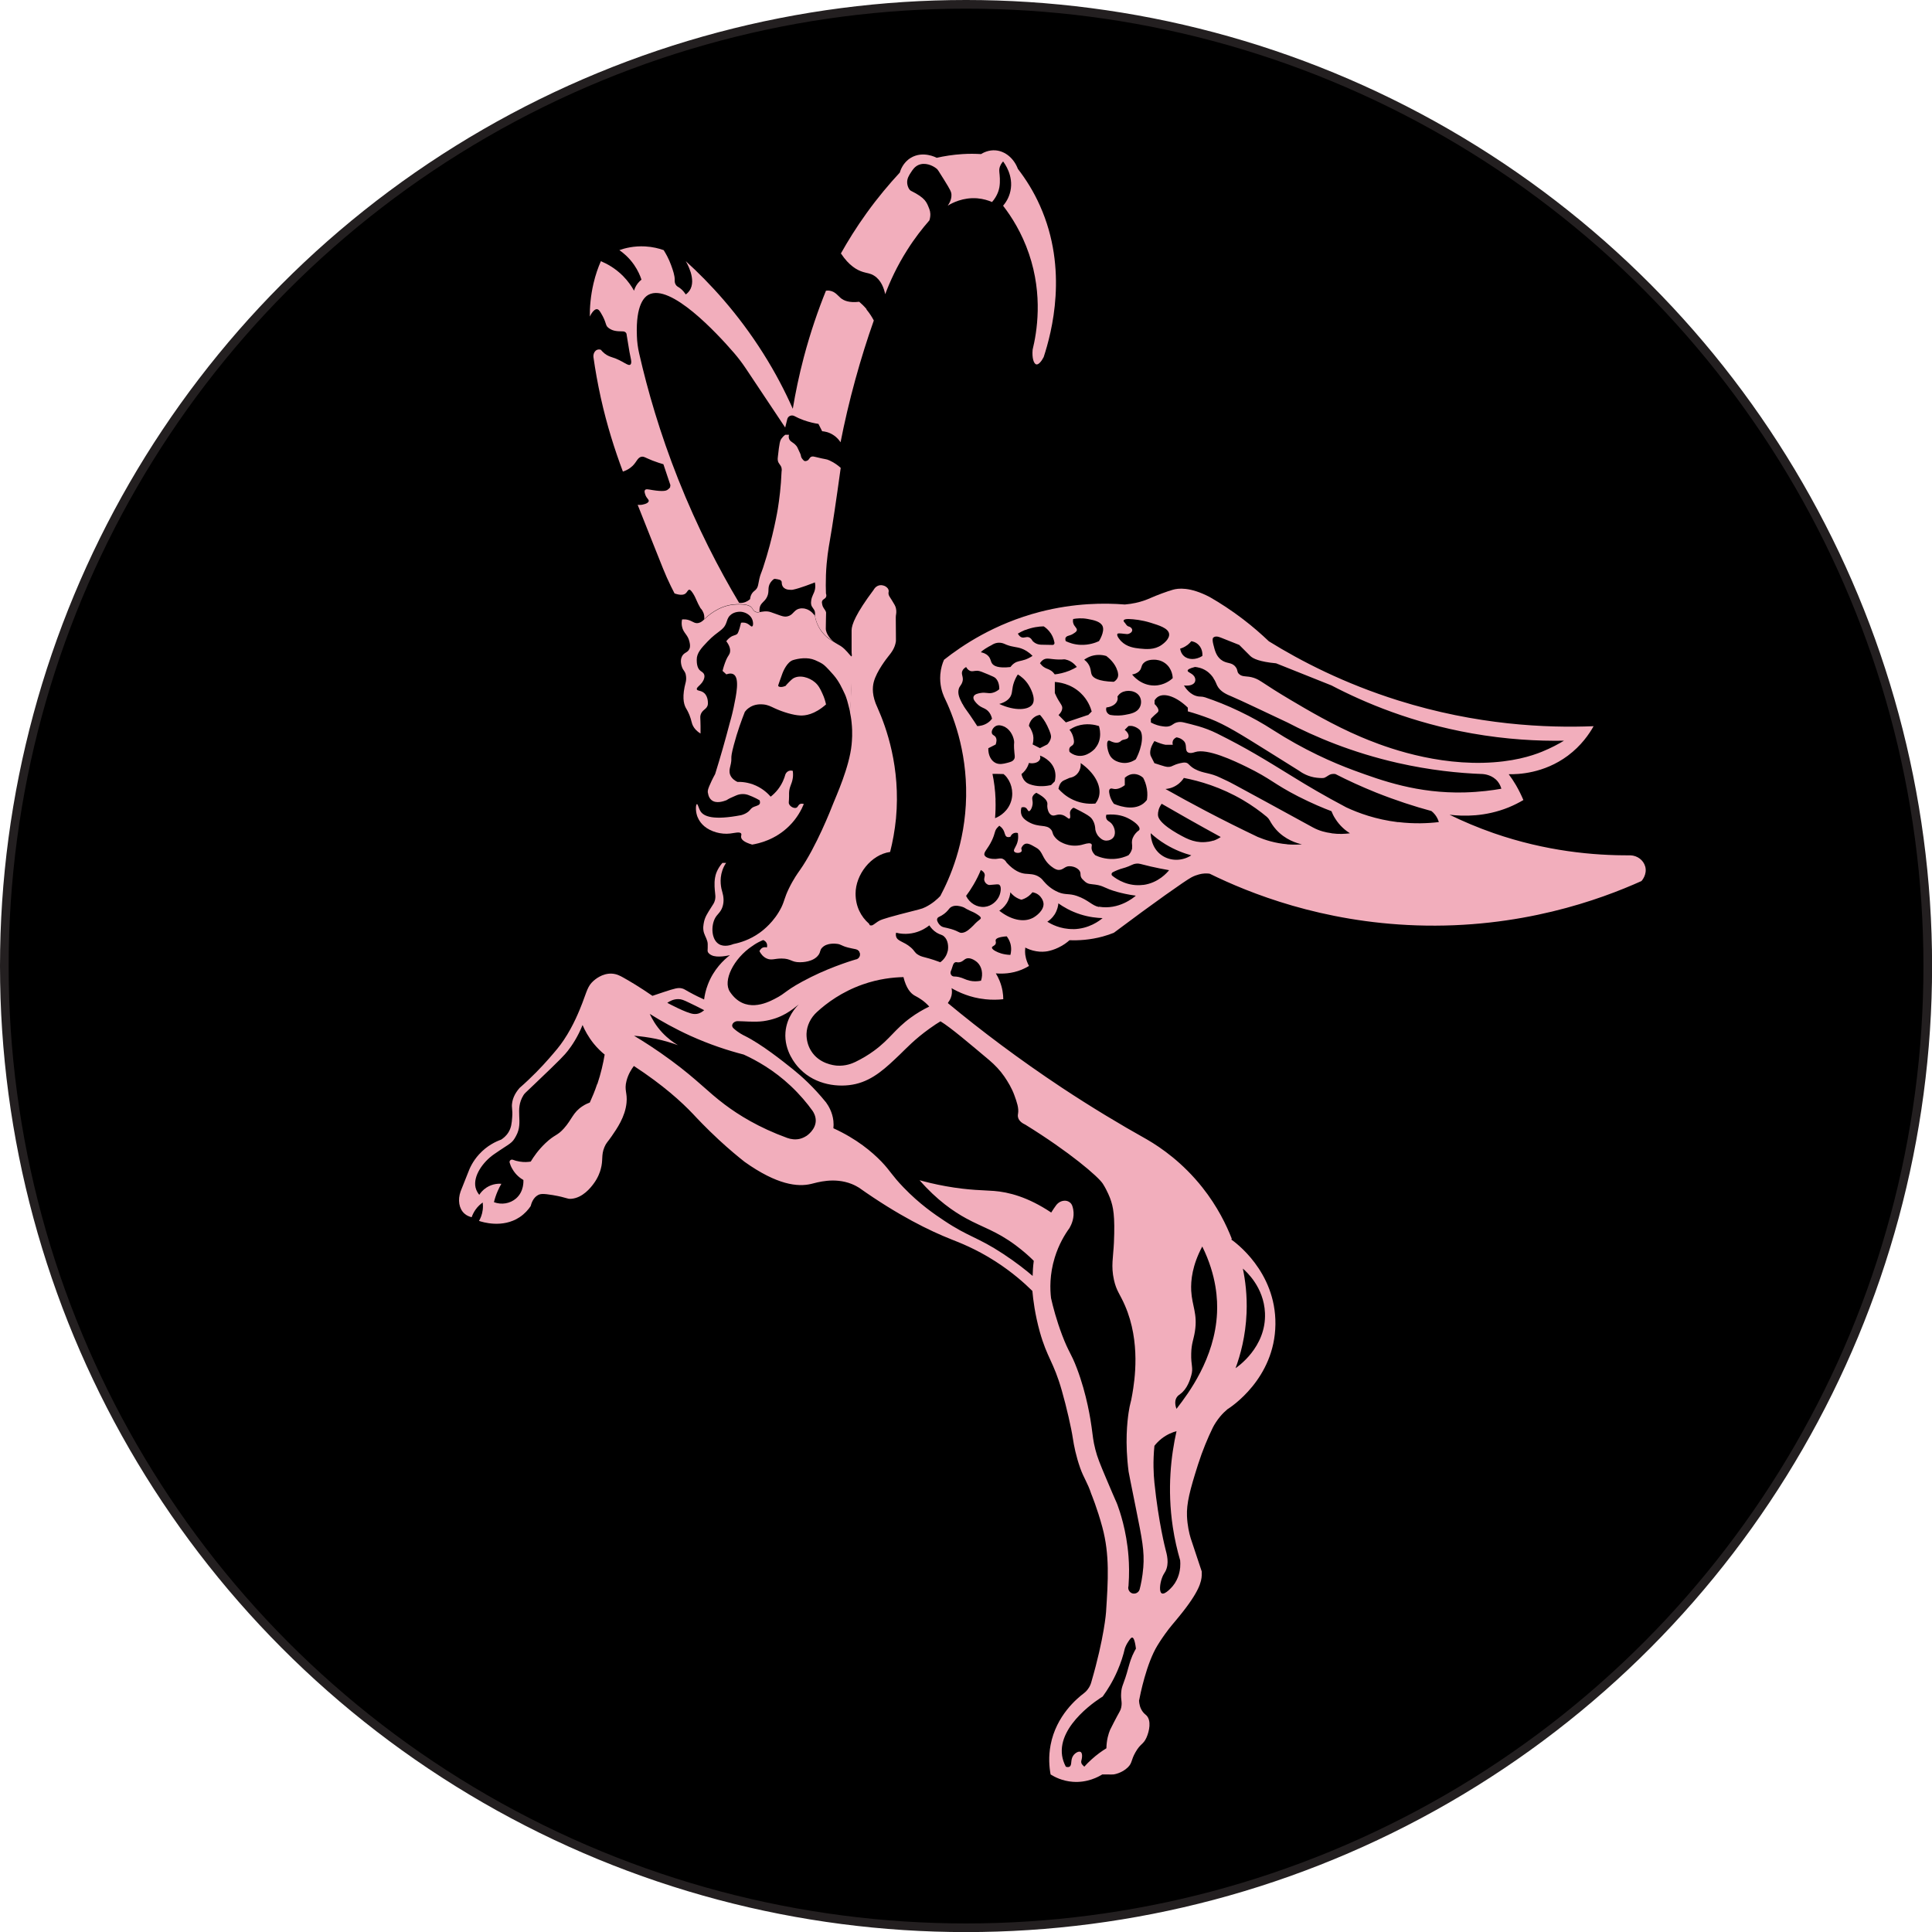 <?xml version="1.0" encoding="UTF-8"?>
<svg id="Layer_2" data-name="Layer 2" xmlns="http://www.w3.org/2000/svg" viewBox="0 0 223.69 223.69">
  <defs>
    <style>
      .cls-1 {
        stroke: #231f20;
        stroke-miterlimit: 10;
      }

      .cls-2 {
        fill: #f2aebc;
      }
    </style>
  </defs>
  <g id="Layer_1-2" data-name="Layer 1">
    <g>
      <circle class="cls-1" cx="111.85" cy="111.85" r="111.35"/>
      <g>
        <path class="cls-2" d="m100.33,35.79c-.29-.35-.59-.63-.85-.85-1.18.14-1.79-.14-2.14-.43-.32-.27-.65-.76-1.28-.85-.18-.03-.33-.01-.43,0-.91,2.25-1.8,4.82-2.56,7.69-.56,2.12-.97,4.12-1.28,5.98-.88-1.99-2-4.16-3.42-6.41-2.94-4.66-6.2-8.17-8.97-10.68.07.12,1.3,2.15.43,3.42-.1.14-.23.29-.43.43-.31-.47-.62-.71-.85-.85-.03-.02-.06-.03-.09-.05-.21-.14-.34-.38-.34-.63v-.18c0-.48-.19-1.06-.43-1.71-.26-.71-.58-1.28-.85-1.71-.53-.19-1.26-.38-2.14-.43-1.3-.07-2.35.2-2.99.43.46.32,1.12.86,1.71,1.71.44.64.7,1.25.85,1.71-.13.1-.28.24-.43.43-.25.32-.37.64-.43.85-.27-.49-.68-1.1-1.28-1.71-.94-.94-1.92-1.44-2.56-1.71-.31.71-.62,1.57-.85,2.56-.35,1.49-.44,2.81-.43,3.85.04-.09.44-.91.85-.85.16.02.27.17.43.43.68,1.12.49,1.43.85,1.71.44.34.85.43,1.71.43,0,0,.43,0,.43.43l.32,1.94.18.9c.07.37,0,.51-.07.57-.28.23-.87-.46-2.14-.85-.15-.05-.5-.15-.85-.43-.2-.16-.34-.32-.43-.43-.09-.03-.26-.07-.43,0-.28.11-.47.46-.43.85.21,1.49.49,3.06.85,4.7.71,3.2,1.62,6.05,2.56,8.55.21-.07.53-.19.85-.43.76-.56.76-1.16,1.28-1.28.29-.07.43.09,1.28.43.54.21,1,.35,1.28.43.27.81.54,1.61.81,2.42-.01.1-.03.18-.04.27-.12.15-.24.24-.34.3-.11.06-.42.21-1.71,0-.47-.08-.74-.15-.85,0-.09.11-.04.27,0,.43.14.53.47.63.43.85-.06.32-.79.42-.85.43-.18.02-.32.01-.43,0,0,0,.85,2.13.85,2.14.29.71.57,1.42.85,2.14,1.15,2.87,1.45,3.72,2.14,5.13.18.37.33.67.43.85.72.25,1.09.16,1.28,0,.2-.16.25-.42.43-.43.06,0,.17.02.43.43.22.34.32.62.43.85.09.21.23.51.43.85.12.12.36.42.43.85.03.17.02.31,0,.43.43-.41,1.7-1.56,3.42-1.71.29-.03,1.79-.16,2.14.43.05.08.17.34.43.43.16.06.32.03.43,0-.02-.1-.03-.25,0-.43.1-.62.56-.69.85-1.28.34-.68-.01-1.08.43-1.71.1-.14.21-.25.31-.33.07-.06.16-.08.24-.06.27.05.73.06.73.4,0,.85.85.85.85.85,0,0,.3.03.43,0,.85-.17,2.22-.72,2.56-.85.08.38.04.67,0,.85-.11.49-.36.7-.43,1.28-.02.19-.03.29,0,.43.08.38.35.48.43.85.03.14.03.28,0,.43.06.34.17.79.43,1.28.53.99,1.32,1.5,1.71,1.71h0c-.14-.11-.28-.23-.43-.43-.13-.18-.34-.45-.43-.85-.04-.16,0-.43,0-1.28,0-.71.04-.74,0-.85-.12-.33-.34-.43-.43-.85-.04-.18-.06-.3,0-.43.1-.21.32-.22.43-.43.06-.12.06-.26,0-.43-.02-.49-.03-1.23,0-2.14.07-1.85.32-3.21.43-3.85.34-1.94.75-4.72,1.28-8.55-.29-.26-.71-.59-1.28-.85-.45-.21-.38-.09-1.71-.43-.12-.03-.28-.07-.43,0-.21.1-.22.32-.43.43-.12.06-.3.12-.43,0-.43-.43-.25-.49-.43-.85-.33-.7-.31-.71-.43-.85-.36-.44-.74-.46-.85-.85-.05-.17-.03-.32,0-.43h-.43c-.22.16-.35.32-.43.43-.18.25-.25.48-.43,2.14-.02.19-.03.29,0,.43.08.38.35.48.43.85.03.14.03.28,0,.43-.07,1.75-.26,3.2-.43,4.27,0,0-.52,3.26-1.71,6.84-.23.68-.31.76-.43,1.28-.14.62-.12.97-.43,1.28-.15.15-.28.2-.43.43-.15.23-.2.47-.21.64-.12.12-.42.36-.85.43-.17.03-.31.02-.43,0-2.34-3.92-4.82-8.7-7.05-14.31-2.11-5.32-3.54-10.27-4.52-14.57-.15-.65-.24-1.33-.26-2-.15-3.74.93-4.56,1.36-4.79,2.52-1.33,7.87,4.41,9.9,6.76.48.56.92,1.14,1.33,1.75l4.58,6.87.24-.97c.09-.36.49-.53.82-.36.31.17.67.33,1.08.48.65.23,1.23.36,1.71.43l.43.85c.25.02.76.09,1.28.43.46.29.72.65.85.85.45-2.29,1.01-4.72,1.71-7.26.67-2.44,1.39-4.72,2.14-6.84-.19-.37-.47-.82-.85-1.28Z"/>
        <path class="cls-2" d="m142.63,143.46c-.62-1.6-1.66-3.76-3.42-5.98-2.26-2.85-4.74-4.58-6.41-5.55-3.15-1.76-6.44-3.74-9.83-5.98-4.96-3.29-9.37-6.61-13.25-9.83,0,0,.01-.02.02-.03-.4-.44-.62-1.02-.65-1.62-.57-.53-1.13-1.07-1.69-1.65-1.26-1.31-2.9-3.61-4.58-4.72-.72-.2-1.37-.52-1.94-.94-.05,0-.09,0-.13-.02-.06-.03-.1-.1-.13-.19-.95-.83-1.56-2.01-1.56-3.49,0-2.17,1.77-4.51,4-4.82.3-1.18.54-2.47.68-3.88.55-5.92-1.13-10.56-2.14-12.82-.65-1.37-.6-2.35-.43-2.99.33-1.26,1.55-2.79,1.71-2.99.27-.34.74-.89.85-1.71.01-.08,0-.06,0-.85,0-1.33-.03-2,0-2.14.03-.18.09-.48,0-.85-.06-.25-.18-.45-.43-.85-.29-.48-.42-.59-.43-.85,0-.19.06-.26,0-.43-.09-.26-.35-.39-.43-.43-.05-.02-.44-.21-.85,0-.26.13-.38.35-.43.43-2.06,2.75-2.56,4.04-2.56,4.7v2.56c.02.28.05.4,0,.43,0,1.06.01,1.17,0,2.14,0,0-.03,2-.19,4.33.07.36.15.77.19,1.22.13,1.2.04,2.12,0,2.56-.26,2.61-1.79,5.95-2.14,6.84-.22.57-1.97,5.03-3.85,7.69-.22.31-.75,1.04-1.28,2.14-.52,1.08-.47,1.34-.85,2.14-.84,1.71-2.15,2.7-2.56,2.99-1.1.78-2.2,1.12-2.99,1.28-.25.1-1.08.4-1.71,0-.86-.54-.91-2.09-.43-2.99.24-.46.63-.65.85-1.28.23-.66.12-1.29,0-1.71-.14-.45-.38-1.45,0-2.56.12-.34.27-.63.43-.85h-.43c-.62.71-.8,1.38-.85,1.71-.12.66-.03,1.44,0,1.71.03.28.07.52,0,.85-.08.35-.23.54-.43.85-.46.72-.73,1.14-.85,1.71-.06.3-.16.76,0,1.28.14.43.42.82.43,1.28,0,.32,0,.43,0,.43,0,.29-.03.34,0,.43.06.23.3.36.43.43.67.35,2,.03,2.14,0-.7.54-1.89,1.64-2.56,3.42-.24.62-.36,1.21-.43,1.71-.41-.18-1-.46-1.71-.85-.54-.3-.61-.37-.85-.43-.45-.11-.8-.01-2.14.43-.52.17-.96.32-1.28.43-1.45-1-2.61-1.69-3.42-2.14-.32-.18-.73-.4-1.28-.43-1.13-.06-1.98.71-2.14.85-.66.6-.74,1.15-1.28,2.56-.32.82-1,2.57-2.14,4.27-.52.78-.95,1.26-1.71,2.14-.85.97-1.98,2.16-3.42,3.42-.59.68-.79,1.28-.85,1.71-.1.6.08.74,0,1.71-.05.65-.1,1.17-.43,1.71-.27.44-.62.7-.85.85-.56.2-1.62.67-2.56,1.71-.73.8-1.09,1.62-1.28,2.14-.29.71-.57,1.42-.85,2.14-.35.99-.19,2,.43,2.56.27.25.59.37.85.43.08-.23.21-.53.43-.85.29-.42.62-.69.85-.85.03.23.04.52,0,.85-.07.57-.27,1.01-.43,1.28.38.13,2.72.88,4.7-.43.6-.4,1.01-.88,1.28-1.28.08-.32.29-.98.85-1.28.29-.16.62-.18,1.71,0,1.7.29,1.62.47,2.14.43,1.33-.1,2.27-1.32,2.56-1.71.55-.72.78-1.44.85-1.71.31-1.1.03-1.6.43-2.56.21-.51.38-.59.85-1.28.6-.87,1.55-2.23,1.71-3.85.12-1.18-.29-1.45,0-2.56.2-.76.57-1.34.85-1.71,3.41,2.23,5.52,4.16,6.84,5.55.44.47,1.46,1.57,2.99,2.99,1.22,1.13,2.28,2,2.99,2.56,3.78,2.69,6.17,2.92,7.69,2.56.71-.17,2.67-.8,4.7,0,.37.15.66.31.85.43,4.61,3.26,8.19,4.99,10.68,5.98.88.35,2.81,1.07,5.13,2.56,1.93,1.24,3.35,2.51,4.27,3.42.09,1.03.3,2.7.85,4.7.87,3.11,1.6,3.46,2.56,6.84.55,1.92,1.1,4.34,1.28,5.55.12.79.35,2,.85,3.42.42,1.18.85,1.68,1.28,2.99,0,0,.7,1.69,1.28,3.85.86,3.18.67,6.14.43,9.83,0,0-.19,2.91-1.71,8.12-.06.22-.18.54-.43.85-.15.2-.31.34-.43.43-.78.59-3.2,2.58-3.85,5.98-.26,1.37-.16,2.56,0,3.42.45.28,1.34.76,2.56.85,1.71.13,2.98-.58,3.42-.85,1.16.01,1.28,0,1.28,0,.06,0,1.01-.14,1.71-.85.5-.51.32-.77.85-1.71.6-1.06.91-.88,1.28-1.71.34-.76.58-1.97,0-2.56-.11-.11-.26-.2-.43-.43-.33-.44-.41-.93-.43-1.28.12-.64.85-4.32,2.14-6.41.37-.61.85-1.28.85-1.28.67-.94,1.03-1.29,1.71-2.14,2.29-2.81,2.53-3.97,2.56-4.7,0-.18,0-.34,0-.43l-1.28-3.85c-.18-.59-.38-1.48-.43-2.56-.06-1.46.33-3,1.28-5.98.52-1.63,1.12-3.05,1.71-4.27.19-.37.47-.82.85-1.28.29-.35.59-.63.85-.85.35-.21,5.48-3.53,5.55-9.83.07-6.15-4.75-9.57-5.13-9.83Zm-73.49-17.95c-.26.79-.56,1.5-.85,2.14-.21.08-.52.21-.85.43-1.11.72-1.21,1.52-2.14,2.56-.8.9-1.04.67-2.14,1.71-.84.8-1.38,1.59-1.71,2.14-.3.05-.75.09-1.28,0-.3-.05-.57-.12-.79-.21-.22-.08-.44.12-.37.34.06.22.16.47.31.72.41.73.99,1.12,1.28,1.28,0,.12.09,1.32-.85,2.14-.7.6-1.68.76-2.56.43.09-.38.23-.82.43-1.28.14-.32.28-.6.43-.85-.27-.02-.99-.03-1.71.43-.44.28-.71.63-.85.85-.15-.19-.34-.47-.43-.85-.3-1.32.84-2.95,2.14-3.85,1.96-1.36,2.06-1.2,2.56-2.14.89-1.63-.22-2.97.85-4.7.11-.18.15-.21,1.28-1.28,3.07-2.92,3.49-3.39,3.85-3.85.49-.63,1.15-1.6,1.71-2.99.25.59.65,1.35,1.28,2.14.44.54.89.97,1.28,1.28-.17,1.01-.43,2.17-.85,3.42Zm35.46-12.39c.33,1.34.85,1.89,1.28,2.14.21.12.71.35,1.28.85.19.17.33.32.43.43-.76.37-1.47.79-2.14,1.28-1.88,1.37-2.38,2.47-4.27,3.85-.67.49-1.38.91-2.14,1.28-.37.18-1.15.5-2.14.43-.33-.03-2.06-.2-2.99-1.71-.37-.59-.54-1.28-.53-1.97.03-.97.49-1.88,1.21-2.53,1.12-1.03,2.88-2.34,5.3-3.19,1.85-.65,3.5-.82,4.7-.85Zm-17.5-3.58s.33-.25.68-.43c.21-.11.41-.2.58-.27.04.01.32.12.43.43.06.2.02.36,0,.43-.06-.02-.23-.06-.43,0-.3.1-.43.43-.43.43.15.28.41.66.85.85.54.24.9,0,1.71,0,1.12,0,1.11.44,2.14.43.23,0,1.55-.02,2.14-.85.26-.37.13-.55.43-.85.56-.57,1.54-.45,1.71-.43.51.06.44.21,1.28.43.76.2,1.1.15,1.28.43.08.12.11.26.1.42,0,.07-.02.13-.05.19-.06.13-.15.21-.18.23-.07.05-.14.08-.17.09-.02,0-.03,0-.03,0-.05.01-2.64.76-5.23,2.05-3.11,1.56-2.73,1.79-4.27,2.56-.85.43-3.42,1.71-5.13-.85-.85-1.28.43-3.85,2.58-5.29Zm-8.56,6.14c.36,0,.62.11,1.28.43.46.22,1.04.5,1.71.85-.17.15-.46.37-.85.43,0,0-.2.03-.43,0-.81-.11-2.88-1.22-2.99-1.28.26-.18.71-.44,1.28-.43Zm14.81,15.85c-.26.17-.52.27-.76.33-.48.11-.99.06-1.45-.11-3.3-1.2-5.64-2.67-7.21-3.85-2.07-1.55-3.13-2.83-6.17-5.08-1.77-1.31-3.31-2.28-4.35-2.9.75.06,1.61.17,2.54.36.96.21,1.81.46,2.54.73-.5-.29-1.16-.76-1.81-1.45-.75-.8-1.19-1.61-1.45-2.17,1.34.84,2.91,1.72,4.71,2.54,2.26,1.02,4.35,1.7,6.17,2.17,1.49.68,3.48,1.79,5.44,3.63,1.06,1,1.9,2,2.54,2.9.12.18.35.57.36,1.09.01,1.08-1.03,1.77-1.09,1.81Zm37.74,60.21c-.24.57-.35,1.01-.43,1.28-.56,2.11-.79,2.06-.85,2.99-.06.88.15,1,0,1.71-.07.35-.2.44-.85,1.71-.25.48-.37.73-.43.85-.19.46-.41,1.16-.43,2.14-.53.32-1.11.74-1.71,1.28-.32.29-.61.58-.85.85-.07-.07-.14-.14-.21-.21-.13-.13-.18-.32-.13-.49.14-.51.1-.91-.09-1.01-.21-.12-.63.11-.85.43-.35.5-.11,1.1-.43,1.28-.14.08-.32.04-.43,0-.24-.46-.37-.89-.43-1.28-.53-3.61,4.41-6.67,4.7-6.84.55-.76,1.18-1.76,1.71-2.99.41-.94.68-1.81.85-2.56.07-.21.2-.52.43-.85.18-.26.3-.44.43-.43.13.01.3.24.43,1.28-.11.19-.27.49-.43.85Zm1.28-10.25c-.09,1.11-.28,2-.43,2.56-.12.35-.5.54-.85.43-.35-.12-.54-.5-.43-.85.1-1.37.07-2.53,0-3.42-.23-3.04-1.03-5.29-1.28-5.98-.17-.45-.06-.1-1.28-2.99-.76-1.8-1.04-2.48-1.28-3.42-.26-1.01-.29-1.56-.43-2.56-.11-.79-.54-3.77-1.71-6.84-.69-1.82-.92-1.77-1.71-3.85-.66-1.75-1.05-3.25-1.28-4.27-.12-1.01-.18-2.72.43-4.7.47-1.53,1.17-2.68,1.71-3.42.23-.4.6-1.21.43-2.14-.06-.29-.12-.64-.43-.85-.17-.12-.36-.17-.54-.17-.41,0-.78.21-1.02.54-.18.25-.37.52-.56.83-2.72-1.82-4.96-2.37-6.62-2.5-1.08-.09-2.88-.06-5.59-.55-1.29-.23-2.33-.5-3.03-.69,2.01,2.31,3.95,3.63,5.38,4.41,1.91,1.05,3.49,1.45,5.73,3.11.87.65,1.58,1.28,2.11,1.81-.09.68-.12,1.27-.13,1.75-.71-.61-1.88-1.55-3.42-2.56-3.01-1.98-3.95-1.92-6.84-3.85-1.05-.7-2.81-1.88-4.7-3.85-1.36-1.41-1.47-1.85-2.56-2.99-1.09-1.12-2.82-2.6-5.55-3.85.03-.25.03-.54,0-.85-.11-1-.56-1.74-.85-2.14-1.45-1.79-2.83-3.03-3.85-3.85-1.2-.96-3.61-2.88-5.55-3.85-.19-.09-.72-.35-1.28-.85,0,0-.01-.01-.02-.02-.42-.38.02-.84.45-.84.69,0,1.99.14,2.99,0,2.19-.31,3.32-1.33,4.11-1.94-.34.33-1.41,1.47-1.55,3.23-.17,2.18,1.23,3.76,1.49,4.05.09.1.17.18.22.23,1.79,1.82,4.47,2.16,6.41,1.71,2.07-.48,3.55-1.91,5.13-3.42.72-.69,1.69-1.75,3.42-2.99.53-.38.97-.67,1.28-.85,1.2.73,3.35,2.57,5.64,4.49.66.56,1.26,1.19,1.75,1.9.42.61.88,1.38,1.16,2.16.29.79.54,1.51.43,2.14-.01.07-.05.23,0,.43.1.43.52.7.85.85,5.1,3.15,8.44,6.01,8.97,6.84.54.85.85,1.71.85,1.71.35.96.57,1.97.43,5.13-.08,1.69-.35,2.68,0,4.27.29,1.32.7,1.64,1.28,2.99,1.84,4.24,1.11,8.72.85,10.25-.18,1.12-.26.99-.43,2.14-.15,1.04-.44,3.43,0,6.84.02.12.29,1.51.85,4.27.71,3.53,1,4.92.85,6.84Zm4.27,0c-.03.31-.14,1.28-.85,2.14-.04.05-.89,1.06-1.28.85-.32-.17-.21-1.1,0-1.71.14-.42.29-.6.43-.85.46-.91.16-1.95,0-2.56,0,0-.8-3.04-1.28-7.69-.1-.98-.18-2.44,0-4.27.2-.26.48-.56.85-.85.65-.5,1.28-.73,1.71-.85-.63,2.8-1.1,6.66-.43,11.11.21,1.4.51,2.68.85,3.85.02.2.03.5,0,.85Zm4.27-29.48c-.24,5.29-3.38,9.39-4.58,10.96-.07.09-.12.15-.12.15-.13-.36-.23-.87,0-1.28.13-.23.32-.35.43-.43.83-.59,1.16-1.71,1.28-2.14.27-.92-.04-1.15,0-2.56.03-1.19.27-1.56.43-2.56.32-2.06-.33-2.91-.43-4.7-.06-1.21.12-2.95,1.28-5.13,1.69,3.41,1.78,6.26,1.71,7.69Zm2.14,6.41c.56-1.51,1.17-3.71,1.28-6.41.08-2.04-.15-3.79-.43-5.13.37.32,2.43,2.14,2.56,5.13.18,4-3.26,6.3-3.42,6.41Z"/>
        <path class="cls-2" d="m190.48,100.31c-.21-.73-.9-1.25-1.71-1.28-4.25.03-9.78-.47-15.81-2.56-1.87-.65-3.58-1.38-5.13-2.14,1.63.2,4.15.24,6.84-.85.63-.26,1.2-.55,1.71-.85-.22-.52-.5-1.1-.85-1.71-.28-.48-.57-.91-.85-1.28,1.07.02,4.05-.07,6.84-2.14,1.57-1.17,2.49-2.53,2.99-3.42-5.47.22-13.51-.12-22.65-2.99-6.21-1.95-11.22-4.53-14.95-6.84-.86-.82-1.85-1.69-2.99-2.56-1.35-1.03-2.66-1.88-3.85-2.56-2.31-1.21-3.67-1.02-4.27-.85-.23.06-.77.24-1.28.43-1.12.41-1.44.62-2.14.85-.48.16-1.2.35-2.14.43-2.37-.19-5.83-.18-9.83.85-5.28,1.37-9.02,3.9-11.11,5.55-.18.4-.37.98-.43,1.71-.09,1.17.22,2.08.43,2.56.98,2.02,2.65,6.12,2.56,11.54-.09,5.47-1.93,9.55-2.99,11.54-.34.36-.91.88-1.71,1.28-.52.26-.64.23-2.99.85-2.03.54-2.27.66-2.56.85-.35.24-.61.48-.8.44-.44.98-.98,1.91-1.62,2.77.13.04.22.1.29.2.04.06.06.12.08.18,3.25.93,5.99,2.92,7.96,5.55.78.04,1.54.14,2.27.29-.02-.01-.04-.03-.05-.04.12-.14.33-.43.43-.85.08-.37.04-.68,0-.85.81.47,2.13,1.09,3.85,1.28.81.09,1.54.07,2.14,0,0-.55-.09-1.31-.43-2.14-.13-.32-.28-.61-.43-.85.72.06,1.82.05,2.99-.43.32-.13.6-.28.85-.43-.15-.27-.35-.71-.43-1.28-.04-.33-.03-.62,0-.85.28.15.72.34,1.28.43.53.09.98.05,1.28,0,.35-.07.79-.19,1.28-.43.57-.27.99-.59,1.28-.85,1.05.04,2.38-.03,3.85-.43.46-.13.89-.27,1.28-.43,4.7-3.52,8.22-6,8.97-6.41.64-.35,1.28-.43,1.28-.43.36-.05.66-.03.85,0,4.6,2.26,12.96,5.61,23.93,5.98,12.02.41,21.28-2.98,26.06-5.13.04-.04.7-.78.43-1.71Zm-49.99-26.49c.17-.17.5-.15.85,0,.71.29,1.42.57,2.14.85.01.01.41.41.43.43.79.79.84.84.85.85.32.31,1.07.67,2.99.85l6.41,2.56c3.88,2.03,9.37,4.33,16.24,5.55,4.01.71,7.63.9,10.68.85-.6.36-1.47.84-2.56,1.28-1.16.47-3.37,1.2-6.84,1.28-6.55.14-12.25-2.21-14.1-2.99-3.21-1.36-6.23-3.15-8.12-4.27-1.44-.85-2.61-1.6-3.42-2.14-.18-.12-.47-.3-.85-.43-.84-.28-1.3-.06-1.71-.43-.31-.27-.12-.47-.43-.85-.47-.6-1.03-.3-1.71-.85-.53-.44-.68-1.03-.85-1.71-.17-.65-.05-.8,0-.85Zm0,4.7c.26.38.31.61.43.85.37.74,1.16,1.05,1.71,1.28,1.17.5,3.41,1.58,6.41,2.99,3.2,1.67,7.52,3.5,12.82,4.7,3.68.83,7.02,1.18,9.83,1.28.21.02,1.1.11,1.71.85.25.31.37.63.43.85-1,.18-2.48.38-4.27.43-5.42.13-9.52-1.35-12.82-2.56-2.44-.9-5.74-2.35-9.4-4.7-1.1-.71-2.38-1.44-3.85-2.14-1.41-.68-2.75-1.2-3.96-1.61-.19-.06-.38-.09-.57-.09-.06,0-.12,0-.17-.01-.99-.12-1.57-1.04-1.71-1.28.64.09,1.15-.09,1.28-.43.07-.18.02-.38,0-.43-.17-.54-.86-.62-.85-.85,0-.12.18-.26.85-.43.29.03.78.11,1.28.43.47.3.73.67.85.85Zm-2.99-3.85c.19-.15.32-.3.43-.43.15.02.53.1.85.43.5.51.44,1.19.43,1.28-.76.48-1.64.46-2.14,0-.31-.28-.4-.65-.43-.85.21-.06.53-.18.85-.43Zm-6.41,23.5c-.05.3-.19.59-.43.85-.35.17-.94.39-1.71.43-.99.05-1.76-.25-2.14-.43-.35-.35-.43-.65-.43-.85s.07-.32,0-.43c-.12-.17-.52-.1-.85,0-.34.11-1.19.33-2.14,0-.25-.09-.85-.29-1.28-.85-.33-.43-.17-.56-.43-.85-.54-.64-1.35-.18-2.56-.85-.65-.36-.8-.7-.85-.85-.12-.35-.06-.67,0-.85.12-.04.28-.06.43,0,.27.12.28.42.43.43.17,0,.39-.42.43-.85.03-.41-.12-.58,0-.85.09-.22.28-.35.43-.43,1.05.55,1.28.98,1.28,1.28,0,.11-.03.22,0,.43.01.11.09.64.43.85.38.24.67-.17,1.28,0,.5.14.7.51.85.43.07-.04.12-.17.06-.55-.03-.19.03-.39.17-.53l.11-.11c.06-.06.14-.07.21-.04.19.09.44.22.73.37.7.38,1.05.57,1.28.85.15.18.4.58.43,1.28.03.15.11.53.43.85.14.14.42.43.85.43.31,0,.67-.14.85-.43.32-.5.04-1.37-.43-1.71-.14-.1-.35-.19-.43-.43-.06-.16-.03-.32,0-.43,1.29-.13,2.14.21,2.56.43.58.29,1.39.88,1.28,1.28-.04.15-.18.13-.43.43-.09.11-.36.42-.43.85-.05.34.05.51,0,.85Zm-15.82-5.57c-.04-1.14-.18-2.14-.36-3,.15,0,.29,0,.43,0,.29,0,.57.01.85.02.12.09.27.23.42.44.58.77.8,1.96.35,3-.49,1.15-1.53,1.59-1.75,1.67.05-.65.08-1.36.05-2.14Zm1.29-4.26c-.35.09-.84.21-1.28,0-.55-.26-.88-.94-.85-1.71.29-.14.57-.29.85-.43.09-.26.16-.6,0-.85-.14-.23-.35-.21-.43-.43-.1-.28.12-.68.43-.85.33-.18.7-.06.85,0,.73.25,1.18,1.04,1.28,1.71.04.29-.03.21,0,.85.04.81.16,1.03,0,1.28-.16.26-.46.33-.85.43Zm-.85-6.84c.79-.22,1.12-.58,1.28-.85.27-.47.13-.89.43-1.71.14-.38.31-.68.43-.85.32.19.87.59,1.28,1.28.09.15.85,1.43.43,2.14-.42.71-2.02.85-3.85,0Zm9.4,6.84c1.57,1.09,2.44,2.59,2.14,3.85-.06.24-.18.54-.43.85-.47.04-1.47.07-2.56-.43-.86-.39-1.41-.94-1.71-1.28.08-.47.26-.71.43-.85.06-.05.12-.09.25-.15.12-.06.3-.14.61-.27.15-.02.53-.1.85-.43.5-.51.44-1.19.43-1.28Zm1.71-1.71c-.04.05-.96,1.1-2.14.85-.4-.08-.68-.28-.85-.43-.03-.11-.06-.27,0-.43.09-.23.29-.23.43-.43.15-.23.08-.54,0-.85-.05-.19-.16-.52-.43-.85.23-.15.51-.31.85-.43,1.11-.38,2.11-.14,2.56,0,.03.09.48,1.5-.43,2.56Zm-.85-3.85c-.43.14-.85.29-1.28.43-.43.14-.85.29-1.28.43l-.85-.85c.37-.37.44-.66.43-.85-.01-.26-.17-.41-.43-.85-.21-.35-.34-.65-.43-.85v-1.28c.41.03,1.81.16,2.99,1.28.84.79,1.16,1.7,1.28,2.14-.14.14-.29.29-.43.43Zm-3.85,7.69c-.14.14-.29.29-.43.43-.56.12-1.33.21-2.14,0-.47-.12-.69-.26-.85-.43-.3-.3-.4-.67-.43-.85.13-.1.28-.24.43-.43.25-.32.37-.64.43-.85.62.12,1.15-.09,1.28-.43.03-.07.07-.21,0-.43.14.05,1.36.5,1.71,1.71.15.54.07,1.02,0,1.28Zm-.43-5.13c-.05.4-.28.7-.43.85-.29.14-.57.29-.85.43-.29-.14-.57-.29-.85-.43.15-.59.09-1.01,0-1.28-.11-.36-.34-.74-.43-.87.02-.14.1-.51.43-.84.09-.09.38-.36.85-.43.26.29.58.71.85,1.28.41.85.44,1.13.43,1.28Zm7.69-4.7c.09-.13.22-.3.43-.43.64-.39,1.73-.28,2.14.43.23.39.21.91,0,1.28-.32.59-1.03.73-1.71.85-.39.07-.99.13-1.71,0-.04-.01-.32-.12-.43-.43-.06-.2-.02-.36,0-.43.65-.07,1.16-.4,1.28-.85.03-.1.04-.24,0-.43Zm.85,3.85c.14-.14.29-.29.43-.43.1-.01.25-.03.43,0,0,0,.46.07.85.43.45.41.4,1.83-.43,3.42-.18.13-.65.42-1.28.43-.12,0-1.2-.01-1.71-.85-.35-.59-.54-1.98,0-1.71q.85.43,1.28,0c.21-.21.75-.12.85-.43.09-.25-.09-.59-.43-.85Zm-1.28,8.55c-.25-.34-.37-.65-.43-.85-.06-.22-.2-.7,0-.85.11-.09.26-.03.43,0,.29.05.71,0,1.28-.43v-.85c.11-.1.4-.36.85-.43.71-.1,1.21.36,1.28.43.15.28.34.72.43,1.28.09.53.05.98,0,1.28-.14.18-.29.32-.43.43-1.26.94-3.16.12-3.42,0Zm2.14-14.95c.26-.04.61-.15.85-.43.27-.31.17-.56.43-.85.38-.43,1.04-.43,1.28-.43.22,0,.77.04,1.28.43.8.61.85,1.57.85,1.71-.19.18-.97.85-2.14.85-1.54,0-2.46-1.14-2.56-1.28Zm-1.71-4.7c.06-.09.33-.06.85,0,.21.02.3.04.43,0,.03,0,.43-.14.43-.43,0-.19-.18-.38-.43-.43-.25-.09-.31-.31-.43-.43-.43-.43.29-.43.43-.43.63.02,1.53.11,2.56.43,1,.31,2.04.63,2.14,1.28.09.6-.68,1.16-.85,1.28-.85.61-1.83.5-2.56.43-.56-.06-1.48-.17-2.14-.85-.04-.04-.59-.62-.43-.85Zm0,4.27c.06.23.15.54,0,.85-.12.23-.31.37-.43.43-1.83-.06-2.41-.46-2.56-.85-.12-.3-.06-.77-.43-1.28-.15-.21-.31-.34-.43-.43.2-.14.48-.31.85-.43.76-.23,1.41-.09,1.71,0,.31.24,1.03.85,1.28,1.71Zm-5.98-3.85c.13-.24.47-.18.85-.43.23-.15.41-.25.43-.43.03-.27-.33-.4-.43-.85-.04-.17-.02-.32,0-.43.38-.07.99-.14,1.71,0,.66.12,1.49.29,1.71.85.25.65-.42,1.7-.43,1.71-.38.18-1.15.47-2.14.43-.76-.03-1.35-.26-1.71-.43-.07-.22-.04-.35,0-.43Zm0,2.56c.6.12,1.02.53,1.28.85-.24.15-.53.29-.85.43-.65.26-1.24.38-1.71.43-.12-.17-.26-.32-.43-.43-.32-.22-.54-.21-.85-.43-.16-.11-.3-.26-.43-.43.14-.23.3-.35.43-.43.41-.22.73-.03,1.71,0,.59.02.58-.06.85,0Zm-4.7-3.42c.83-.33,1.59-.42,2.14-.43.21.13.56.4.85.85.25.39.35.78.4,1.05.02.13-.08.25-.21.25-.28,0-.63-.02-1.04-.02s-.85,0-1.28-.43c-.12-.22-.26-.37-.43-.43-.31-.11-.54.11-.85,0-.17-.06-.31-.21-.43-.43.24-.15.53-.29.85-.43Zm-3.85,1.71c.05-.03.1-.05.15-.08.41-.21.88-.22,1.3-.03.08.03.17.07.26.11.74.28,1.13.22,1.71.43.33.12.79.35,1.28.85-.35.23-.65.36-.85.43-.55.19-.88.15-1.28.43-.21.15-.35.32-.43.43-1.42.16-1.94-.12-2.14-.43-.16-.25-.14-.55-.43-.85-.26-.28-.61-.38-.85-.43.13-.21.8-.61,1.28-.85Zm-3.42,6.84c-.3-.58-.58-1.13-.43-1.71.1-.38.29-.41.43-.85.18-.54-.2-.87,0-1.28.1-.22.29-.35.43-.43.08.14.21.33.43.43.28.13.46,0,.85,0,.27,0,.61.15,1.28.43.49.21.73.31.85.43.13.13.44.49.43,1.28-.27.23-.56.37-.85.43-.49.09-.7-.09-1.28,0-.25.04-.75.12-.85.43-.11.32.28.7.43.85.49.49.88.42,1.28.85.21.22.35.51.43.85-.1.13-.24.29-.43.43-.5.37-1.04.42-1.28.43-.19-.3-.48-.74-.85-1.28-.49-.7-.64-.86-.85-1.28Zm-2.73,24.67c.5-.23.82-.51,1.02-.74.18-.2.23-.32.43-.43.47-.26,1.06-.07,1.28,0,.32.1.22.14.85.43.29.13.53.22.85.43.41.26.43.37.43.43,0,.13-.15.18-.43.43-.21.18-.26.26-.43.43-.39.38-.8.79-1.28.85-.37.05-.35-.15-1.28-.43-.73-.22-.99-.16-1.28-.43-.18-.16-.28-.35-.35-.54-.06-.17.02-.35.18-.43Zm1.02,3.96c-.16.75-.7,1.17-.85,1.28-.53-.2-.97-.34-1.28-.43-.69-.2-.93-.21-1.28-.43-.45-.27-.36-.42-.85-.85-.83-.72-1.56-.7-1.71-1.28-.05-.18-.02-.33,0-.43.39.1,1.18.24,2.14,0,.83-.21,1.41-.61,1.71-.85.16.25.43.59.85.85.43.26.59.2.85.43.47.41.54,1.17.43,1.71Zm3.85,3.42c-.44.09-.87.09-1.28,0-.54-.12-.75-.31-1.28-.43-.18-.04-.35-.06-.54-.06-.31,0-.5-.33-.38-.62.03-.06.05-.12.07-.17.16-.44.19-.75.43-.85.14-.06.2.02.43,0,.41-.03.57-.32.85-.43.57-.21,1.25.4,1.28.43.53.49.7,1.33.43,2.14Zm-1.71-9.83c.28-.37.57-.8.85-1.28.36-.61.64-1.19.85-1.71.22.12.37.26.43.43.11.31-.13.51,0,.85.07.2.24.36.43.43.12.04.21.02.43,0,.49-.05.74-.08.85,0,.26.18.19.83,0,1.28-.25.59-.87,1.2-1.71,1.28-.87.08-1.73-.43-2.14-1.28Zm5.13,6.84c-.85-.03-1.4-.26-1.71-.43-.18-.09-.45-.26-.43-.43.02-.16.32-.17.43-.43.07-.18-.03-.29,0-.43.05-.18.32-.36,1.28-.43.13.17.32.46.43.85.15.57.06,1.06,0,1.28Zm2.56-4.27c-1.08.55-2.57.18-3.85-.85.21-.13.56-.4.85-.85.33-.53.41-1.03.43-1.28.1.13.24.28.43.43.32.25.64.37.85.43.21-.06.53-.18.85-.43.19-.15.32-.3.43-.43.13.02.52.09.85.43.04.04.38.39.43.85.07.79-.81,1.47-1.28,1.71Zm4.7,1.28c-1.49.02-2.57-.59-2.99-.85.21-.13.56-.4.85-.85.33-.53.41-1.03.43-1.28.56.4,1.42.92,2.56,1.28,1.01.32,1.91.41,2.56.43-.35.3-1.59,1.26-3.42,1.28Zm2.99-2.56c-.8-.14-1.22-.82-2.56-1.28-.9-.31-1.33-.09-2.14-.43-.82-.34-1.38-.89-1.71-1.28-.08-.11-.22-.28-.43-.43-.6-.44-1.25-.38-1.71-.43-.53-.06-1.27-.32-2.14-1.28-.08-.14-.21-.33-.43-.43-.28-.13-.51-.02-.85,0-.43.02-1.13-.09-1.28-.43-.15-.35.38-.71.85-1.71.18-.38.29-.72.36-.99.05-.19.15-.37.29-.51l.21-.21c.12.08.29.22.43.43.24.38.19.72.43.85.08.04.21.07.43,0,.01-.04.12-.32.43-.43.2-.06.36-.02.43,0,.03.2.06.5,0,.85-.14.73-.57,1.05-.43,1.28.14.23.72.22.85,0,.09-.14-.07-.29,0-.43.43-.85,1.03-.38,1.71,0,.82.46.62,1.25,1.71,2.14.47.38.73.42.85.43.57.03.73-.44,1.28-.43.7,0,1.28.43,1.28.85,0,.48.16.59.43.85.43.43.78.35,1.28.43,1.06.15.98.41,2.56.85.48.13,1.21.31,2.14.43-.25.22-1.97,1.67-4.27,1.28Zm5.13-2.56c-1.73.23-3.03-.61-3.58-1.05-.14-.11-.11-.32.05-.41.18-.09.36-.18.54-.25.51-.21.77-.22,1.28-.43.14-.06.28-.12.41-.18.3-.15.65-.19.98-.1.38.1.77.2,1.17.29.74.17,1.45.31,2.14.43-.22.27-1.23,1.47-2.99,1.71Zm2.14-3.42c-1.28-.88-1.28-2.44-1.28-2.56.45.41,1.02.86,1.71,1.28,1.12.68,2.18,1.06,2.99,1.28-1.06.69-2.42.69-3.42,0Zm5.98-1.71c-.18.06-.69.22-1.5.18-.6-.04-1.18-.22-1.73-.49-1.1-.55-3.19-1.73-3.19-2.67,0-.32.06-.76.43-1.28.99.57,1.98,1.14,2.99,1.71,1.29.73,2.57,1.44,3.85,2.14-.19.13-.48.3-.85.43Zm8.55.43c-1.42-.12-2.58-.5-3.42-.85-1.95-.93-3.94-1.92-5.98-2.99-1.62-.85-3.19-1.71-4.7-2.56.25-.02.76-.09,1.28-.43.46-.29.72-.65.85-.85,1.81.35,4.26,1.05,6.84,2.56,1.07.63,1.99,1.3,2.76,1.94.14.12.25.26.34.42.18.33.41.69.74,1.06,1.06,1.18,2.38,1.57,2.99,1.71-.5.04-1.08.05-1.71,0Zm5.13-1.28c-.38-.05-.72-.12-1.03-.21-.39-.11-.76-.26-1.11-.45-4.17-2.28-7.35-4.02-8.97-4.89-1.15-.62-.85-.43-1.71-.85-1.3-.65-1.98-.48-3.01-1.03-.25-.13-.47-.31-.67-.51l-.06-.06c-.09-.09-.2-.15-.32-.17-.19-.03-.39,0-.64.06-.87.21-.85.38-1.28.43-.31.03-.47-.03-1.71-.43-.27-.52-.4-.78-.43-.85-.09-.27-.16-.8.43-1.71.53.23.95.37,1.28.43h.85c-.02-.06-.06-.23,0-.43.1-.3.39-.41.43-.43.15.02.53.1.85.43.4.41.1,1.03.43,1.28.27.21.74.04.85,0,1.42-.48,4.55,1.01,5.98,1.71,2.87,1.4,3.11,1.95,5.98,3.42,1.61.82,2.97,1.38,3.85,1.71.1.26.24.56.43.85.54.87,1.23,1.41,1.71,1.71-.55.07-1.28.12-2.14,0Zm7.69-1.28c-2.56-.31-4.59-1.06-5.98-1.71-2.56-1.35-4.59-2.56-5.98-3.42-3.75-2.31-5.55-3.42-8.97-5.13-1.54-.77-2.95-1.05-3.85-1.28-.31-.08-.59-.08-.85,0-.38.11-.47.32-.85.43-.29.08-.52.05-.85,0-.29-.04-.76-.15-1.28-.43v-.43c.09-.1.24-.26.43-.43.28-.26.38-.3.43-.43.05-.15.01-.41-.43-.85v-.43c.14-.21.29-.35.43-.43.79-.46,2.16.06,3.42,1.28v.43c.82.23,1.67.51,2.56.85,1.84.72,3.53,1.78,6.84,3.85.65.4,2.94,1.84,3.42,2.14.4.29,1.14.75,2.14.85.56.06.78.03.85,0,.32-.12.47-.35.85-.43.18-.03.33-.02.43,0,1.42.73,2.99,1.45,4.7,2.14,2.29.91,4.44,1.61,6.41,2.14.13.1.28.24.43.43.25.32.37.64.43.85-1.25.15-2.86.22-4.7,0Z"/>
        <path class="cls-2" d="m97.34,29.38c.82-1.46,1.8-3.05,2.99-4.7,1.3-1.81,2.62-3.37,3.85-4.7.07-.24.36-1.16,1.28-1.71,1.4-.84,2.92-.04,2.99,0,.85-.19,1.86-.36,2.99-.43.78-.05,1.49-.04,2.14,0,.28-.17.91-.5,1.71-.43,1.12.1,2.11.94,2.56,2.14.91,1.18,1.82,2.6,2.56,4.27,3.31,7.39,1.36,14.68.43,17.52-.26.51-.6.9-.85.85-.3-.06-.52-.74-.43-1.71.48-1.98,1.23-6.25-.43-11.11-.83-2.43-2.01-4.28-2.99-5.55.27-.32.68-.89.85-1.71.38-1.78-.68-3.19-.85-3.42-.17.19-.37.47-.43.85-.03.2,0,.34,0,.43.03.26.12,1.03,0,1.71-.05.29-.22.99-.85,1.71-.42-.18-1-.37-1.71-.43-1.65-.13-2.91.54-3.42.85.4-.56.44-1.01.43-1.28-.02-.34-.13-.54-.85-1.71-.7-1.13-.74-1.18-.85-1.28-.51-.42-1.39-.77-2.14-.43-.41.19-.64.52-.85.85-.22.33-.49.75-.43,1.28.05.43.26.77.43.85,1.71.85,1.82,1.32,2.14,2.14.1.27.18.68,0,1.28-.82.94-1.71,2.07-2.56,3.42-1.19,1.87-2,3.64-2.56,5.13-.15-.71-.48-1.63-1.28-2.14-.45-.29-.81-.28-1.28-.43-.7-.21-1.63-.73-2.56-2.14Z"/>
        <path class="cls-2" d="m81.95,91.76c-.02-.25.05-.44.17-.74.15-.36.37-.84.68-1.4.6-1.92,1.17-3.91,1.71-5.98,0,0,.21-.68.43-1.71.32-1.53.71-3.41,0-3.85-.14-.09-.39-.16-.84,0l-.44-.4c.09-.39.23-.83.43-1.31.18-.42.37-.55.43-.85.06-.31-.01-.73-.43-1.28.08-.11.22-.27.43-.43.41-.31.6-.2.85-.43,0,0,.17-.15.43-1.28.1-.02.25-.03.43,0,.5.09.7.5.85.43.15-.06.15-.5,0-.85-.22-.51-.78-.8-1.28-.85-.05,0-.78-.07-1.28.43-.28.28-.32.57-.43.85-.33.91-.95.9-2.14,2.14-.76.79-1.29,1.37-1.28,2.14,0,.31.02.97.43,1.28.13.1.34.19.43.43.05.14.04.28,0,.43-.19.73-.93,1-.85,1.28.06.21.47.1.85.43.5.44.43,1.23.43,1.28-.07.64-.67.59-.85,1.28-.06.23-.01.26,0,1.28,0,.36,0,.65,0,.85-.48-.29-.72-.61-.85-.85-.21-.39-.18-.65-.43-1.28-.18-.44-.34-.7-.43-.85-.26-.49-.44-1.35,0-2.99.04-.17.08-.48,0-.85-.09-.41-.28-.46-.43-.85-.04-.11-.28-.76,0-1.28.24-.46.66-.4.85-.85.13-.3.06-.59,0-.85-.18-.8-.69-.97-.85-1.71-.06-.27-.06-.56,0-.85.09,0,.25-.02.43,0,.63.07.86.41,1.28.43.2,0,.49-.06.85-.43.43-.41,1.7-1.56,3.42-1.71.29-.03,1.79-.16,2.14.43.05.08.17.34.43.43.16.06.32.03.43,0,.29-.04.77-.17,1.28,0,1.28.43,1.56.66,2.14.43.52-.21.61-.75,1.28-.85.2-.03.35,0,.43,0,.05,0,.09.01.13.03.04,0,.08.02.12.03h0s.08.03.12.04c.04.01.08.03.11.05.21.1.39.24.52.38,0,0,0,0,0,0,.13.13.23.26.27.32.06.34.17.79.43,1.28.53.99,1.32,1.5,1.71,1.71h0s.03.02.05.03c.06.04.13.08.19.12.03.02.06.03.1.06.03.02.07.03.1.06.12.06.24.13.38.22.03.02.06.04.09.06.12.08.24.18.38.31.48.45.74.91.85.85,0,1.06.01,1.17,0,2.14,0,0-.03,2-.19,4.33-.08-.35-.16-.65-.23-.91,0,0-.18-.78-.43-1.28-.27-.56-.61-1.37-1.28-2.14-.79-.9-1.05-1.13-1.28-1.28-.23-.15-.56-.3-.85-.43-.89-.38-1.94-.19-2.56,0-.66.22-1.12,1.22-1.28,1.71-.09.27-.46,1.23-.43,1.28.12.16.46.16.85,0,.08-.12.65-.72.85-.85.76-.49,1.9-.14,2.56.43.41.35.62.77.85,1.28.24.5.36.96.43,1.28-1.35,1.19-2.42,1.31-2.99,1.28-.78-.03-2-.39-2.99-.85-.39-.18-.74-.38-1.28-.43-.24-.02-1.03-.09-1.71.43-.21.15-.34.32-.43.43-.36.91-.87,2.29-1.28,3.85-.52,1.95-.09,1.2-.43,2.56-.04.17-.12.5,0,.85.17.47.59.73.85.85.43-.01,1.23.02,2.14.43.88.4,1.43.96,1.71,1.28.26-.2.56-.48.85-.85.5-.65.73-1.28.85-1.71.01-.04.12-.32.43-.43.2-.06.36-.02.43,0,.05.37.03.66,0,.85-.1.7-.41.98-.43,1.71,0,.13,0,.17,0,.43-.01.63-.07.7,0,.85.14.32.59.54.85.43.2-.09.19-.32.43-.43.16-.07.32-.03.43,0-.27.65-.77,1.64-1.71,2.56-1.62,1.6-3.51,2.01-4.27,2.14-1-.29-1.25-.61-1.28-.85-.03-.18.08-.3,0-.43-.15-.24-.76-.06-1.28,0-1.06.12-2.23-.21-2.99-.85-.62-.53-.82-1.16-.85-1.28-.18-.6-.12-1.26,0-1.28.12-.02.21.53.43.85.38.58,1.47,1.05,4.7.43.33-.09.62-.23.85-.43.23-.2.21-.27.43-.43.27-.19.71-.21.85-.43.04-.07.08-.19,0-.43-.25-.15-.53-.29-.85-.43-.16-.07-.32-.13-.48-.19-.46-.16-.97-.13-1.41.07-.09.04-.18.08-.25.11-.76.32-.73.38-.85.43-.32.12-1.16.43-1.71,0-.38-.3-.42-.79-.43-.85Z"/>
      </g>
    </g>
  </g>
</svg>